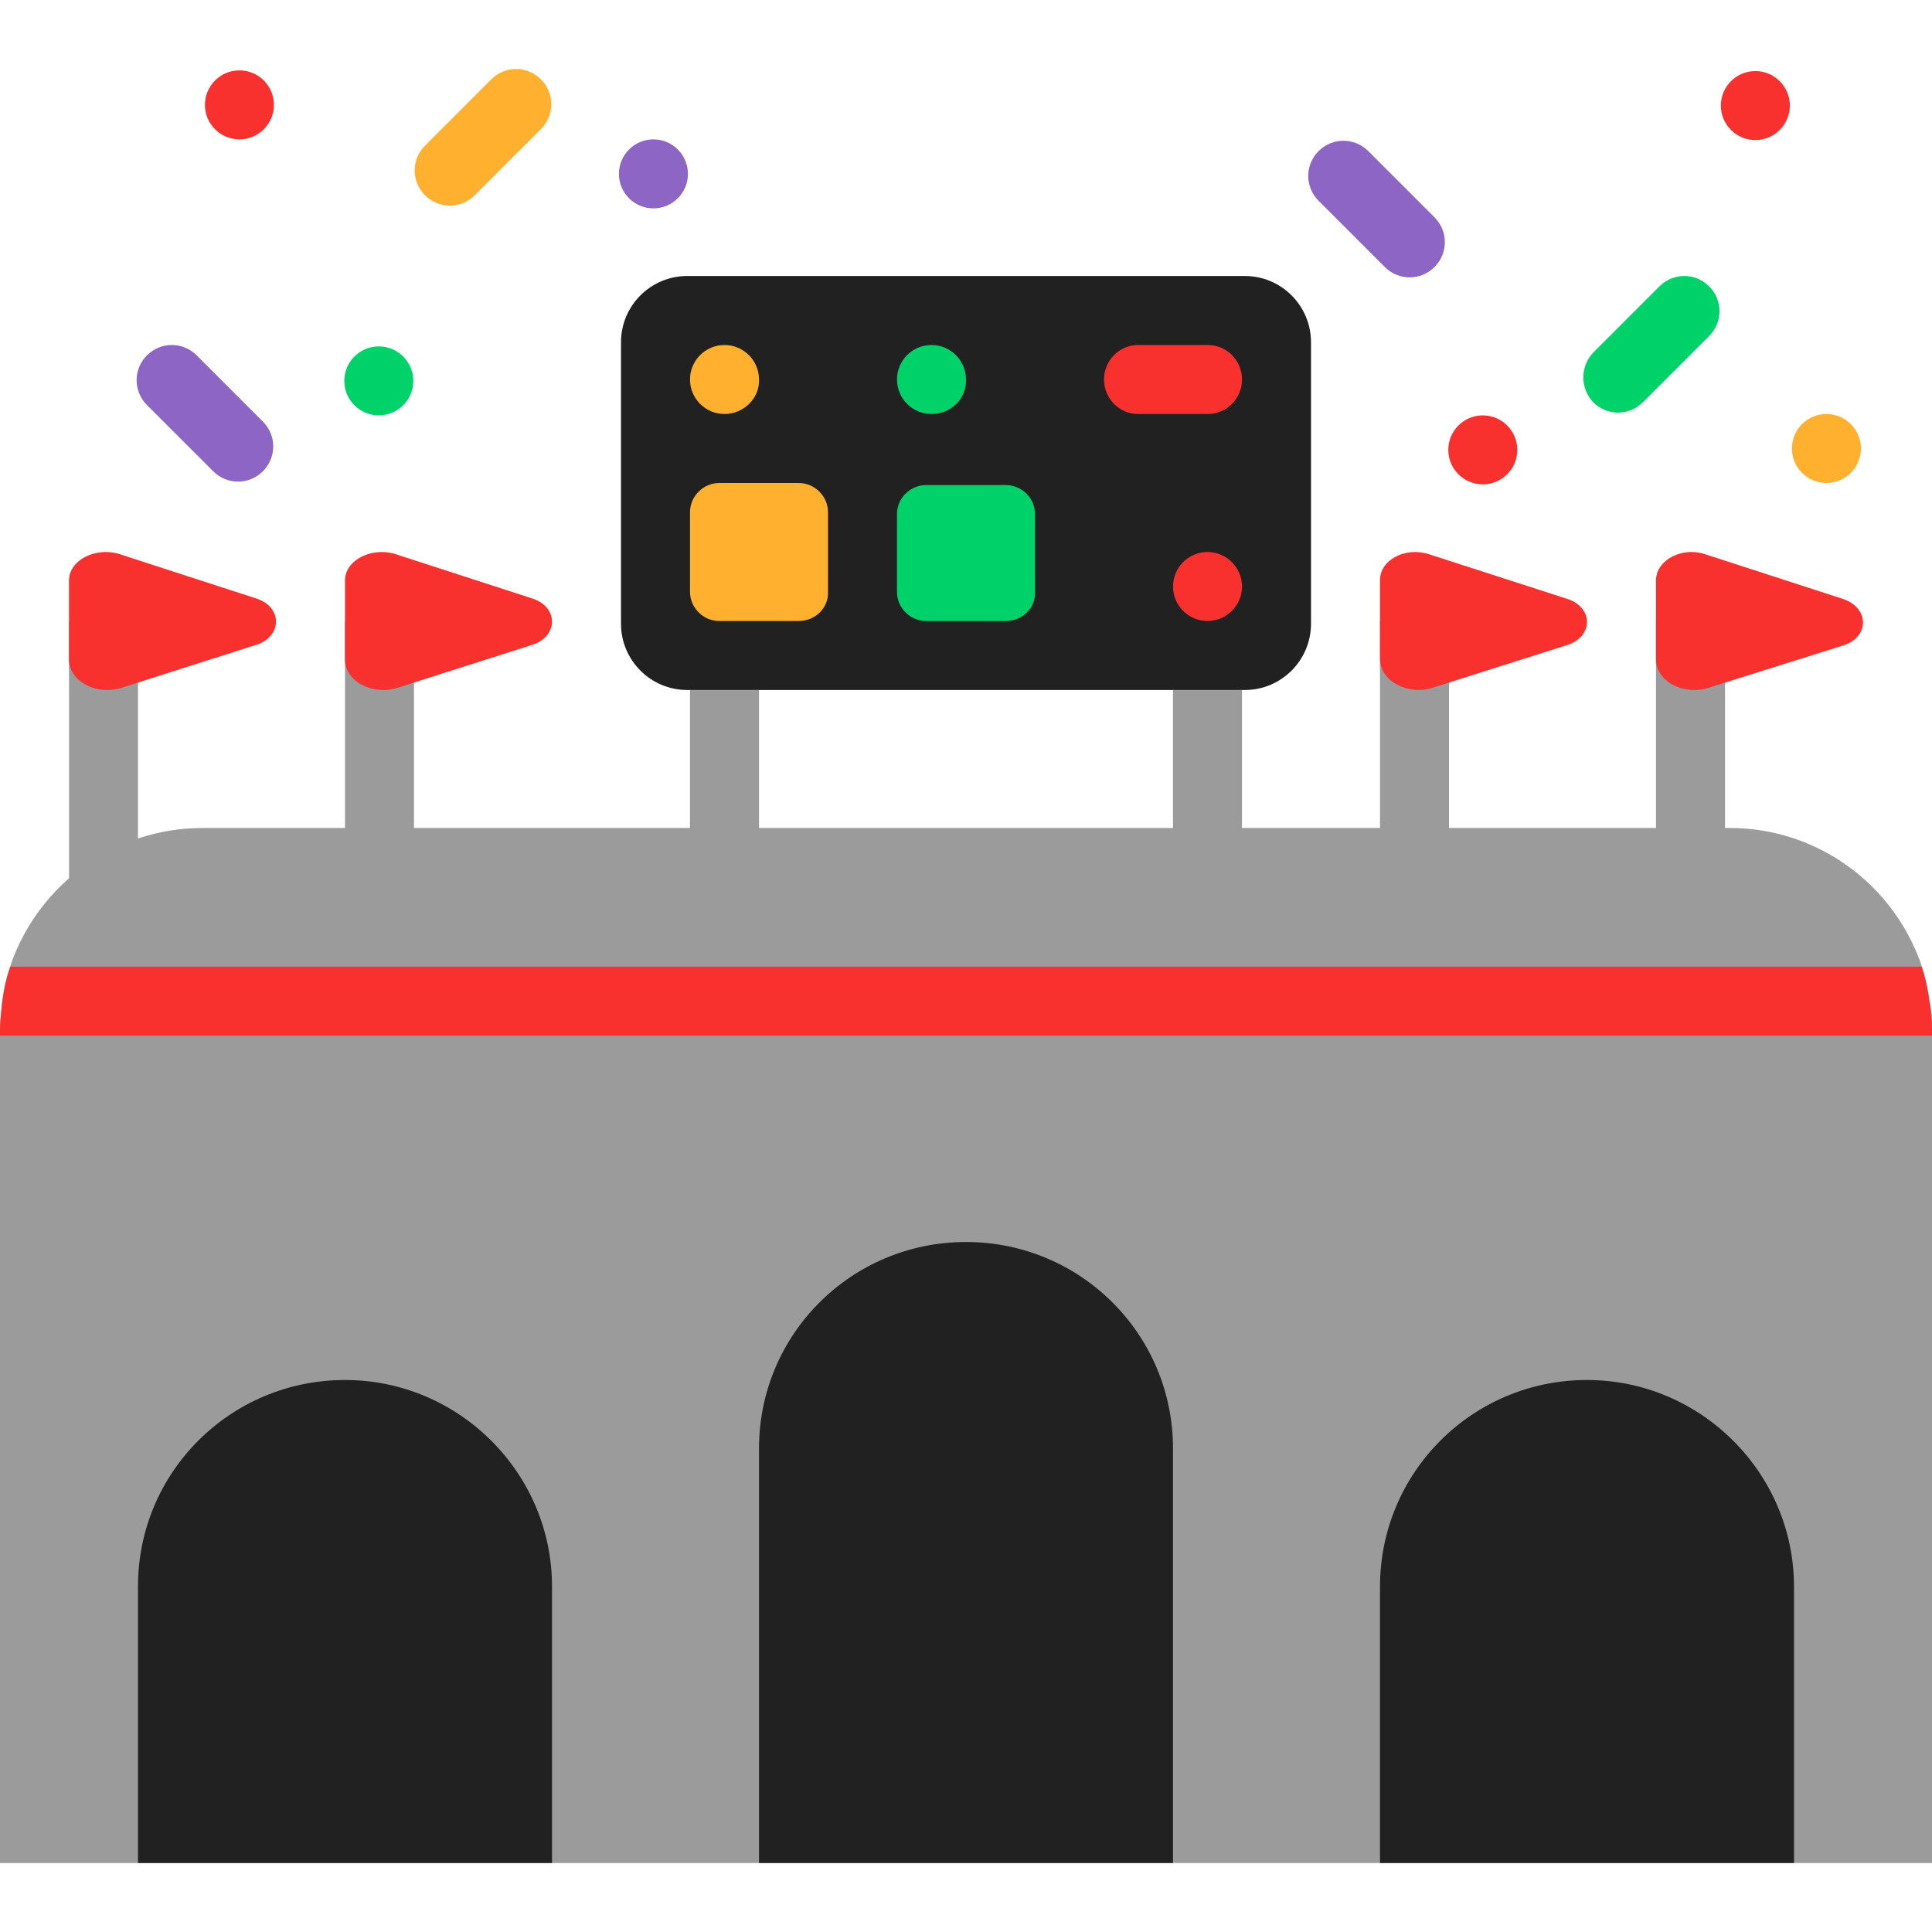 <svg viewBox="2 2 28 28" xmlns="http://www.w3.org/2000/svg">
<path d="M4 11H3V14.729C2.63 15.054 2.341 15.469 2.17 15.94C2.165 15.95 2.163 15.96 2.16 15.97C2.157 15.98 2.155 15.99 2.15 16C2.08 16.2 2.04 16.41 2.02 16.63L2.02 16.63C2.01 16.73 2 16.83 2 16.93V29H30V16.93C30 16.78 29.99 16.63 29.96 16.49C29.94 16.32 29.9 16.15 29.85 16C29.845 15.99 29.843 15.98 29.84 15.97C29.837 15.96 29.835 15.95 29.83 15.94C29.42 14.81 28.34 14 27.07 14H27V11H26V14H23V11H22V14H20V12H19V14H13V12H12V14H8V11H7V14H4.93C4.606 14 4.293 14.054 4 14.152V11Z" fill="#9B9B9B"/>
<path d="M11.959 12H20.041C20.57 12 21 11.57 21 11.04V6.96C21 6.43 20.57 6 20.041 6H11.959C11.43 6 11 6.43 11 6.96V11.04C11 11.57 11.43 12 11.959 12ZM13 22.993C13 21.337 14.34 20 16 20C17.66 20 19 21.337 19 22.993V29H13V22.993ZM4 24.991C4 23.336 5.34 22 7 22C8.65 22 10 23.346 10 24.991V29H4V24.991ZM25 22C23.34 22 22 23.338 22 24.996V29H28V24.996C28 23.348 26.65 22 25 22Z" fill="#212121"/>
<path d="M30 16.94V17.01H2V16.94C2 16.84 2.01 16.74 2.02 16.64C2.04 16.42 2.08 16.21 2.15 16.01H29.85C29.9 16.16 29.94 16.33 29.96 16.5C29.99 16.64 30 16.79 30 16.94Z" fill="#F8312F"/>
<path d="M5.97 3.52C5.97 3.796 5.746 4.02 5.47 4.02C5.194 4.02 4.97 3.796 4.97 3.52C4.97 3.244 5.194 3.02 5.47 3.02C5.746 3.02 5.97 3.244 5.97 3.52ZM19.505 8H18.495C18.222 8 18 7.776 18 7.5C18 7.224 18.222 7 18.495 7H19.505C19.778 7 20 7.224 20 7.5C20 7.776 19.778 8 19.505 8ZM3 10.413V11.555C3 11.876 3.399 12.086 3.769 11.966L5.715 11.345C6.095 11.225 6.095 10.794 5.715 10.674L3.709 10.023C3.369 9.932 3 10.123 3 10.413ZM7 10.413V11.555C7 11.876 7.399 12.086 7.769 11.966L9.715 11.345C10.095 11.225 10.095 10.794 9.715 10.674L7.709 10.023C7.369 9.932 7 10.123 7 10.413ZM22 11.551V10.407C22 10.113 22.369 9.921 22.709 10.032L24.715 10.68C25.095 10.802 25.095 11.227 24.715 11.348L22.769 11.966C22.399 12.088 22 11.865 22 11.551ZM26 10.412V11.555C26 11.876 26.399 12.086 26.769 11.966L28.715 11.354C29.095 11.234 29.095 10.813 28.715 10.682L26.709 10.031C26.369 9.92 26 10.121 26 10.412ZM19 10.5C19 10.775 19.224 11 19.5 11C19.776 11 20 10.775 20 10.5C20 10.225 19.776 10 19.5 10C19.224 10 19 10.225 19 10.5ZM23.49 9.02C23.766 9.02 23.99 8.796 23.99 8.52C23.99 8.244 23.766 8.02 23.49 8.02C23.214 8.02 22.99 8.244 22.99 8.52C22.99 8.796 23.214 9.02 23.49 9.02ZM27.94 3.53C27.94 3.806 27.716 4.03 27.44 4.03C27.164 4.03 26.94 3.806 26.94 3.53C26.94 3.254 27.164 3.03 27.44 3.03C27.716 3.03 27.94 3.254 27.94 3.53Z" fill="#F8312F"/>
<path d="M11.47 5.02C11.746 5.02 11.97 4.796 11.97 4.52C11.97 4.244 11.746 4.02 11.47 4.02C11.194 4.02 10.97 4.244 10.97 4.52C10.97 4.796 11.194 5.02 11.47 5.02ZM5.81 8.83C5.61 9.03 5.29 9.03 5.09 8.83L4.13 7.87C3.93 7.67 3.93 7.35 4.13 7.15C4.33 6.95 4.65 6.95 4.85 7.15L5.81 8.11C6.01 8.31 6.01 8.63 5.81 8.83ZM22.07 5.87C22.27 6.07 22.59 6.07 22.79 5.87C22.99 5.67 22.99 5.35 22.79 5.15L21.83 4.19C21.63 3.99 21.31 3.99 21.11 4.19C20.91 4.39 20.91 4.71 21.11 4.91L22.07 5.87Z" fill="#8D65C5"/>
<path d="M8.88 4.83C8.68 5.03 8.36 5.03 8.16 4.83C7.96 4.63 7.96 4.31 8.16 4.11L9.12 3.15C9.32 2.95 9.64 2.95 9.84 3.15C10.04 3.35 10.04 3.67 9.84 3.87L8.88 4.83ZM12 7.5C12 7.776 12.224 8 12.5 8C12.775 8 13.01 7.776 13 7.5C13 7.224 12.775 7 12.5 7C12.224 7 12 7.224 12 7.5ZM12.424 11H13.575C13.818 11 14.01 10.808 14 10.576V9.424C14 9.192 13.808 9 13.575 9H12.424C12.192 9 12 9.192 12 9.424V10.576C12 10.808 12.192 11 12.424 11ZM28.47 9C28.746 9 28.97 8.776 28.97 8.5C28.97 8.224 28.746 8 28.47 8C28.194 8 27.97 8.224 27.97 8.5C27.97 8.776 28.194 9 28.47 9Z" fill="#FFB02E"/>
<path d="M25.81 7.83C25.61 8.03 25.29 8.03 25.09 7.83C24.9 7.63 24.9 7.31 25.09 7.11L26.05 6.15C26.25 5.95 26.57 5.95 26.77 6.15C26.97 6.35 26.97 6.67 26.77 6.87L25.81 7.83ZM15 7.5C15 7.776 15.224 8 15.5 8C15.786 8 16.01 7.776 16 7.5C16 7.224 15.775 7 15.5 7C15.224 7 15 7.224 15 7.5ZM15.424 11H16.576C16.818 11 17.01 10.811 17 10.582V9.448C17 9.219 16.808 9.03 16.576 9.03H15.424C15.192 9.03 15 9.219 15 9.448V10.582C15 10.811 15.192 11 15.424 11ZM7.49 8.02C7.766 8.02 7.99 7.796 7.99 7.52C7.99 7.244 7.766 7.02 7.49 7.02C7.214 7.02 6.99 7.244 6.99 7.52C6.99 7.796 7.214 8.02 7.49 8.02Z" fill="#00D26A"/>
</svg>
